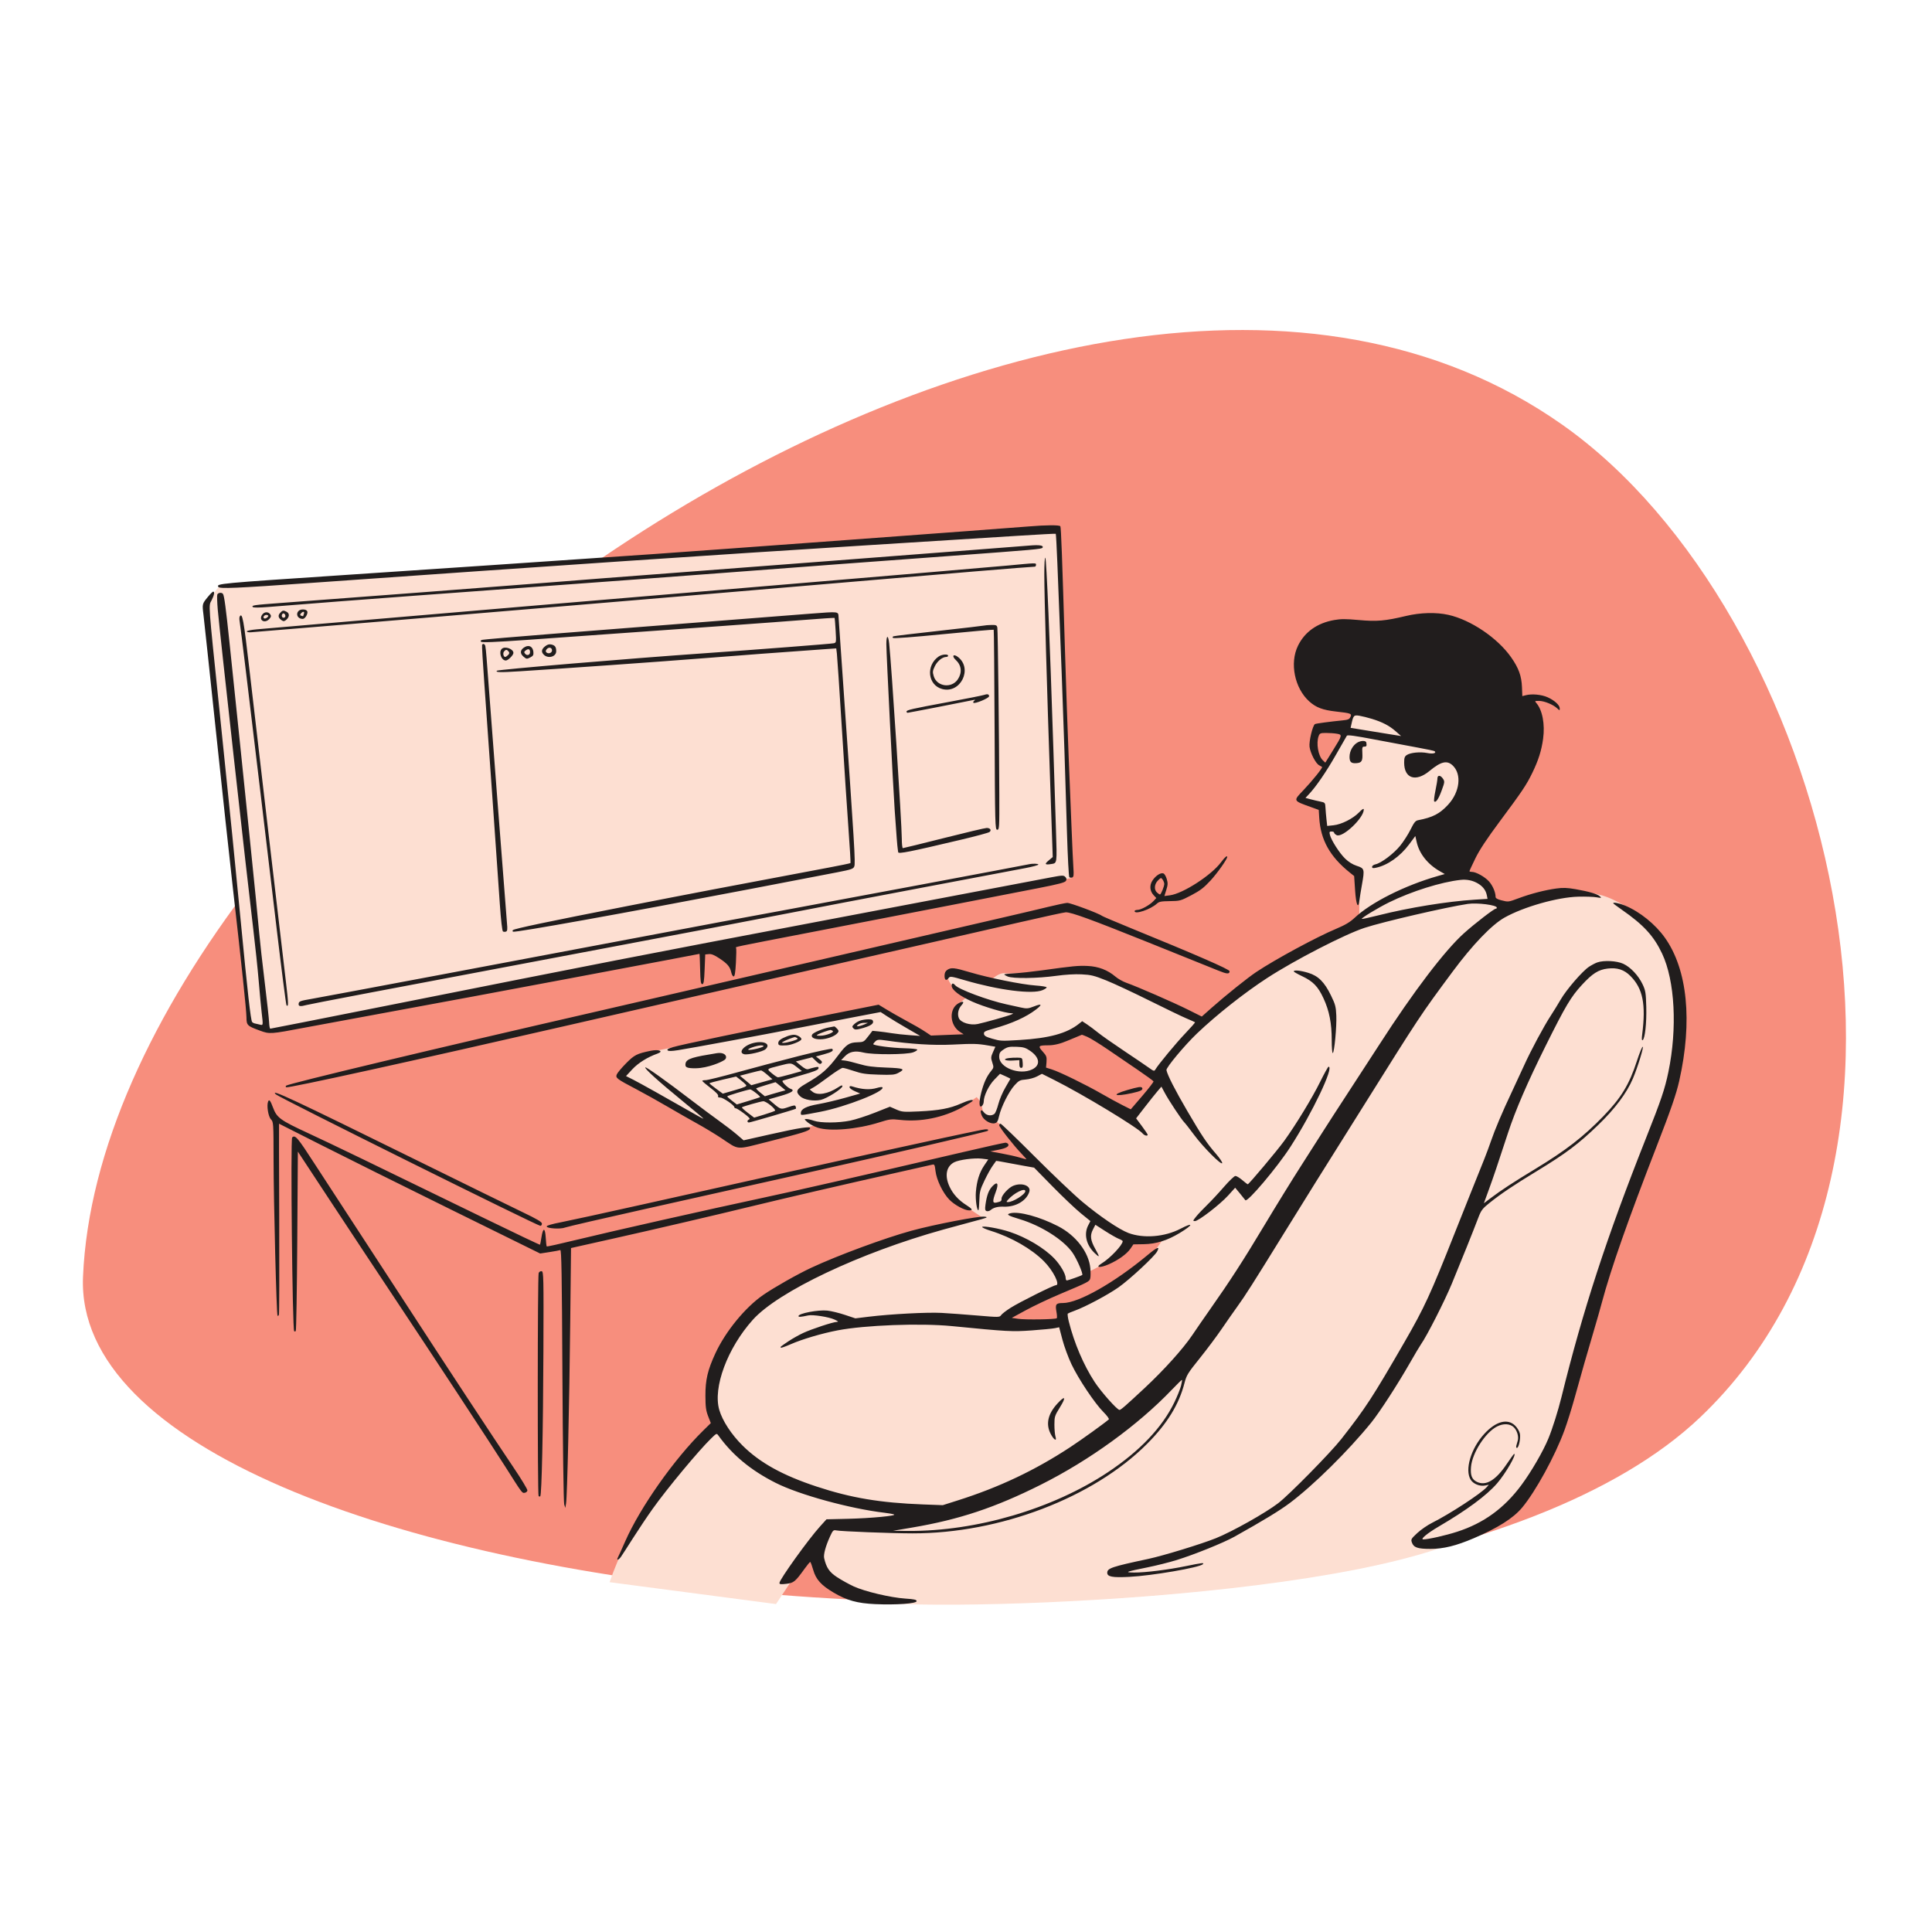 <svg xmlns="http://www.w3.org/2000/svg" height="4000" width="4000" xml:space="preserve"><path style="fill:none;fill-opacity:1;fill-rule:nonzero;stroke:none" d="M16300 0H0v16300h16300V0" transform="matrix(.245 0 0 -.245 0 4000)"/><path style="fill:#f78e7d;fill-opacity:1;fill-rule:nonzero;stroke:none" d="M13203.4 12736.7C8996.68 15700.7 880.576 9795.27 701.471 5536.46 580.182 2652.28 11560.7 1684.01 14365.8 4347.92c2307.7 2191.42 1065.3 6819.18-1162.4 8388.78" transform="matrix(.245 0 0 -.245 0 4000)"/><path style="fill:#fddfd2;fill-opacity:1;fill-rule:nonzero;stroke:none" d="m12306.7 16300 158.4-4040.1-181.5-34.9-9139.39-1754-260.91 99.7-508.61 4853.9 163.32 214.1 9768.69 661.3" transform="matrix(.178 0 0 -.178 0 4000)"/><path style="fill:#fddfd2;fill-opacity:1;fill-rule:nonzero;stroke:none" d="m10306.6 6023.99-24.3-120.72c-280.3-54.5-532.57 42.86-532.57 42.86 152.55 105.08 750.57 381.52 750.57 381.52l35.1 62.29s289 121.71 412.7 315.31c105-42.79 303.6 0 303.6 0-245.3-416.53-945.1-681.26-945.1-681.26zM10002 8609.01s288.1 27.23 494.5 132.06l258.2-166.81 468.4-318.24-268.6-371.12s-105.1 46.71-256.9 162.2c-151.9 115.48-577.5 299.8-577.5 299.8 13 120.65-118.1 262.11-118.1 262.11zm6175.8 833.13c-122.2 273.27-442.6 516.82-679.6 587.26-236.9 70.5-649.2 0-649.2 0l-254.4-120.09-145.4 80.48s-36.3 145.31-90.8 184.21c-54.5 39-179.1 67.5-179.1 67.5s241.4 451.6 363.4 804.6c121.9 353 116.8 783.8-534.7 949.9-651.4 166.2-874.6-147.9-874.6-147.9l-32.5-65-54.5-136.1s-53.2-83.1-92.1-150.6c-38.9-67.5-113.1-221.9-193.4-317.9-80.4-96.1-166.1-194.7-166.1-194.7l201.1-81.8s-4.1-108.2 54.6-291.9 303.6-341.3 303.6-341.3l-3.8-457.03-550.3-311.26-480.1-301.05-478.9-376.36-837 377.67s-120.7 114.17-245.3 111.62c-124.5-2.62-762.88-48.03-831.09-37-68.2 11.02-138.28-66.84-138.28-66.84s-363.96 110.94-395.1 93.44c-31.15-17.51-46.72-83.72 31.14-159.65 77.87-75.87 140.15-89.51 140.15-89.51s-111-74-132.36-149.87c-21.43-75.93 155.72-195.78 155.72-195.78v-65.09l-404.88 4.05-473.03 313.25-2246.36-449.67s-122.61-56.43-177.11-110.93c-54.51-54.51-79.81-125.64-79.81-125.64l1174.58-647.13 721.37 182.94s276.38 3.93 473.03 42.86c196.59 38.93 245.24 63.16 245.24 63.16s194.65 1.37 402.95-.75c208.3-2.11 424.32 163.39 424.32 163.39l48.71-58.43s-3.92-128.44 83.65-153.79c87.65-25.29 151.99-107.02 151.99-107.02l291.87-317.3s-488.08 97.3-604.13 97.3c-116.11 0-262.11-13.58-295.19-110.94-33.07-97.3 39.31-277.25 149.87-357.79 110.63-80.54 223.87-154.17 223.87-154.17s-994.7-210.23-1335.37-393.17c-340.6-183.01-809.77-319.24-1084.21-751.41-274.45-432.1-179.09-829.2-144.02-881.77 35.01-52.57-657.34-422.39-1038.84-1504.67l1610.35-211.6 403.26 606.08s-49.95-410.31 345.09-558.12c395.04-147.81 5201.72-23.23 6219.12 755.39 0 0 462 321.85 654.1 975.89 192 654.05 477.5 1660.9 576.1 1933.48 98.6 272.58 503.5 1155.04 519.1 1450.92 15.6 295.87 75.5 832.37-46.7 1105.64" transform="matrix(.214 0 0 -.214 0 4000)"/><path style="fill:#211d1d;fill-opacity:1;fill-rule:nonzero;stroke:none" d="M9799.1 8419.65c-25.15.62-62.18-.99-82.31-3.6-67.32-8.66-42.36-28.3 30.84-24.21l68.62 3.78v-37.16c0-26.32 5.21-37.16 17.72-37.16 13.81 0 16.97 10.84 14.3 48.62-3.34 48.06-3.96 48.61-49.17 49.73zm1054.5-312.38c-156.6-45.77-124.7-66.27 45.8-29.42 85.7 18.58 111.2 31.77 98.9 51.34-8.8 13.93-36.1 9.79-144.7-21.92zM10183 5089.25c-91.6-99.53-113.9-197.13-66.2-290.52 30.9-60.63 63.3-79.46 47.1-27.44-5.6 18.21-10.2 69.74-10.2 114.33 0 76.98 2.8 85.77 53.8 168.14 61.7 99.52 50 116.37-24.5 35.49zM5215.74 6363.29c-11.12 1.92-23.74-5.7-28.4-17.15-11.18-27.44-11.93-2136.69-.76-2147.84 5.49-5.51 11.89-6.44 16.01-2.29 14.05 14 27.42 629.04 30.28 1391.84 2.72 727.38 1.73 772.22-17.13 775.44zm4490.71 665.63c49.17 0 167.03 74.26 167.03 105.22 0 36.17-108.44-17.15-165.17-81.19-19.26-21.73-19.45-24.03-1.86-24.03zm-117.17 98.35c-33.88-90.36-32.33-111.91 7.37-102.68 43.47 10.16 48.06 13.81 48.06 38.64 0 30.35 66.32 103.31 110.91 122.01 83.55 34.99 174.77 1.86 156.63-56.79-26.94-86.77-131.42-147.95-245.81-143.81-58.34 2.11-98.96-8.3-126.96-32.63-10.28-8.92-28.3-13.63-38.33-10.04-15.3 5.64-17.4 17.22-11.21 61.81 12.57 90.36 31.21 140.27 66.14 177.25 48.8 51.65 63.73 27.43 33.2-53.76zM3922.22 6028.18c-138.7 213.91-365.16 561.28-503.23 772.03-137.88 210.45-312.59 478.48-387.58 594.73-166.05 257.32-189.41 284.76-218.01 256.15-16.8-16.79 2.29-1848.21 19.45-1865.37 4.11-4.09 10.29-3.41 15.44 1.73 4.71 4.71 11.15 395.74 14.29 868.09l5.72 859.48 331.1-503.25c182.11-276.77 452.82-685.95 601.58-909.21 333.71-500.96 936.14-1418.16 1062.92-1618.38 167.33-264.2 163.15-258.56 188.87-254.85 12.58 1.8 24.42 11.77 26.3 22.11 1.89 10.41-60.04 112.65-138.21 228.22-173.92 256.95-678.2 1023.59-1018.64 1548.52zm1476.51 805.72c-83.49-15.97-134.38-30.9-134.38-39.45 0-19.94 134.96-28.05 177.28-10.65 18.85 7.74 371.69 89.37 783.43 181.21 1535.95 342.67 2000.5 447.27 2630.52 592.25 355.67 81.87 650.28 152.6 655.29 157.3 16.91 15.86-7.99 19.57-60.57 8.98-331.76-66.45-1370.16-294.85-3253.85-715.67-364.83-81.5-723.81-159.78-797.72-173.97zm3853.71 1143.19c-104.48-46.39-210.45-66.08-402.62-75-149.81-6.94-163.93-5.7-220.16 18.95l-60.01 26.26-145.85-57.72c-80.02-31.71-186.54-66.08-236.15-76.18-114.38-23.28-285.81-23.9-349.97-1.23-27.43 9.66-59.82 17.09-73.2 16.78-21.86-.5-20.62-3.47 13.68-32.58 20.75-17.58 64.11-40.56 96.12-50.97 117.86-38.33 381.99-15.6 592.43 50.91 100.64 31.83 115.38 33.63 200.16 24.22 200.11-22.17 413.46 20.87 598.14 120.7 51.46 27.81 96.61 55.3 100.14 61 12.08 19.64-36.11 8.92-112.71-25.14zm-603.9-661.86c166.97 37.47 315.05 70.85 328.24 73.95 21.98 5.26 24.71 0 31.83-60.63 10.04-85.78 70.6-211.56 132.66-275.6 49.85-51.46 146.53-104.1 191.24-104.1 39.14 0 32.02 13.75-26.32 50.72-75.49 47.75-129.62 107.14-162.45 178.05-48.74 105.22-31.64 194.96 44.66 234.66 47 24.4 194.4 43.72 266.49 34.87l61.74-7.62-38.58-57.23c-46.82-69.54-71.78-148.63-80.64-256.14-6.07-73.21 10.97-188.83 25.58-173.84 3.04 3.09 6.57 46.32 7.87 95.49 1.98 79.46 7.74 101.2 49.73 189.26 26.2 54.94 61.81 118.97 79.52 143 17.65 23.97 32.26 44.47 32.57 45.71.31 1.24 39.45-5.2 86.33-14.31 46.7-8.98 129.81-24.4 182.45-33.69l96.62-17.15 177.82-181.28c97.6-99.52 219.9-215.64 271.1-257.38l93.2-76.05-21.7-42.3c-42.8-83.48-17.9-188.95 62.8-265.93 49.7-47.32 51.1-40.57 7.5 37.22-48.1 85.77-54.1 131.48-24.7 188.7l24.1 46.88 94.4-60.63c51.5-33.07 111.2-67.13 131.5-74.93 20.6-7.87 37.2-17.84 37.2-22.3 0-36.78-122.4-165.85-204.7-215.83-64.3-39.08-14.9-44.22 69.8-7.24 92.5 40.44 174.6 99.52 209.8 151.04l28 41.19 100.7 1.67c118.5 1.98 225.3 35.36 345.4 107.89 131.5 79.45 137.1 108.25 7.9 40.99-152.1-79.2-356-95.8-502-40.87-88.9 33.51-273.4 158.42-443.8 300.55-78.6 65.59-285.1 261.66-458.63 435.5-173.47 173.84-321.54 316.22-328.79 316.22-7.06 0-13.13-6.81-13.13-14.87 0-17.77 140.46-196.69 214.53-273.29 28.74-29.73 50.48-54.94 47.38-54.94-3.16 0-33.75 8.24-68.06 18.33-34.13 9.97-111.54 27.38-170.99 38.28l-108.63 20.06 77.72 15.24c76.67 15.05 107.82 33.44 94.51 55.67-4.03 6.63-16.72 12.58-27 12.58-10.72 0-196.7-41.38-414.01-92.04-1005.33-234.34-1600.73-370.28-1927.11-439.95-503.25-107.45-1471.57-325.88-1795.64-405.09-150.96-36.91-276.8-64.78-279.63-61.93-2.86 2.84-7.2 40.56-9.78 85.15-5.69 98.41-26.22 100.08-41.05 3.47-5.62-36.6-11.93-69.61-13.79-72.09-1.88-2.47-239.03 110.24-527.24 250.7-1099.1 535.52-1469.28 714.25-1707.54 824.55-267.63 123.86-300.16 147.7-337.01 246.86-25.06 67.5-36.94 81.68-46.93 56.04-15.16-38.83 1.54-143.43 27.22-170.37 24.56-25.82 25.05-33.2 25.49-385.46.52-412.83 28.16-1495.94 38.44-1506.22 3.79-3.78 9.68.55 13.15 9.72 3.46 9.1 4.75 427.14 2.86 928.1-1.88 500.96-2.66 911.5-1.71 911.5.94 0 178.41-89.74 394.57-199.54 215.95-109.68 781.72-391.16 1256.36-625.01l863.48-425.47 89.79 13.69c49.18 7.56 96.24 16.35 104.07 19.45 11.52 4.64 15.53-229.89 20.59-1204.32 3.46-666.74 11.17-1225.42 17.15-1244.31l10.86-34.31 7.21 44.59c11.16 69.11 31.33 949.28 39.96 1744.16l7.74 713.63 91.49 20.63c50.33 11.27 194.44 43.53 320.24 71.65 372.86 83.24 996.26 228.71 1326.66 309.47 317.89 77.72 878.37 207.66 1411.34 327.18zM4038.3 7419.34c-1230.61 606.3-1447.16 707.62-1381.58 646.5 33.16-30.97 2517.95-1265.63 2547.02-1265.63 8.03 0 14.86 9.73 14.86 21.12 0 16.04-45.17 42.86-185.85 110.36-102.26 49.11-549.55 268.41-994.45 487.65zm3841.68 552.92c-116.68-20.5-168.14-47.01-168.14-86.71 0-23.96-9.11-24.58 185.3 12.45 247.04 47.01 635.84 200.78 599.3 236.95-3.71 3.66-27.43.56-51.46-6.69-67.45-20.31-144.12-15.73-237.88 14.25-19.45 6.19-26.32 4.21-26.32-7.62 0-8.92 22.85-25.95 51.46-38.34l51.47-22.29-145.85-41.19c-80.01-22.6-196.32-50.04-257.88-60.81zm4135.62-771.79c-3.2 0-26.3 17.59-52.6 40.01-26.3 22.48-55.5 40.07-66.4 40.07-10.7 0-60.5-47.5-110.9-105.78-50.4-58.34-123.3-136.62-162.4-174.46-38.9-37.59-86.4-87.94-105.2-111.47-32.1-40.07-32.8-42.92-11.4-42.92 34.1 0 241.9 160.15 320.5 247.04l67.1 74.38 44.7-53.76c24.6-29.72 48.4-59.39 53.2-66.32 17.8-26.08 306.7 315.6 434.2 513.47 211.6 328.23 424.5 776.05 366.9 771.6-5-.38-41.3-65.9-80.8-145.98-75.5-153.03-233-411.71-345.3-567.29-67.8-93.76-340.6-418.59-351.6-418.59zM6899.86 8462.38c-216.82-35.36-291.14-51.03-298.38-99.52-4.77-31.59.99-47.5 103.92-45.15 109.8 2.48 242.09 57.72 273.48 81.69 30.41 23.22 9.66 77.41-79.02 62.98zm-569.58-4.03c65.77 23.29 15.98 44.22-65.21 27.38-132.65-27.5-156.5-39.7-236.66-120.95-44.01-44.59-83.63-92.22-89.47-107.52-12.62-33.07.19-42.67 188.9-141.76 75.48-39.69 209.32-114.32 297.38-165.91 88.07-51.59 216.95-125.16 286.49-163.56 69.74-38.46 175.02-102.06 235.03-141.88 176.44-117.11 130.37-113.77 451.73-32.89 327.12 82.31 395.98 103.8 402.67 125.6 7.68 24.83-89.3 10.77-385.52-55.86l-255.03-57.35-64.59 55.49c-35.37 30.34-113.83 90.67-173.29 133.21-59.82 42.86-179.54 132.1-266.49 198.68-239.05 183.13-434.75 322.47-442.06 314.85-10.03-10.4 128.69-135.87 351.7-318.2 114.39-93.51 208.16-172.23 208.16-174.7 0-2.54-21.74 7.8-48 22.78-311.14 177.5-567.6 321.18-625.63 350.35l-72.05 36.29 60.6 65.15c56.82 61.13 146.4 117.11 241.34 150.8zm794.88-212.54 54.88-45.71 54.93-45.76 101.75 28.61 101.82 28.55-49.18 42.92c-27.5 23.9-54.25 42.6-60.63 42.3-6.25-.32-54.93-11.96-107.51-25.71zm306.5 24.21c25.15-21.49 52.21-39.32 60.01-39.63 7.93-.31 62.92 13.06 122.38 29.72l108.13 30.29-48.06 37.9c-54.87 43.35-54.87 43.35-168.14 14.18-128.07-32.94-124.61-29.54-74.32-72.46zm85.22-125.41c-26.32 21.86-48.24 39.2-49.17 38.9-1-.31-41.75-12.64-90.92-27.44-49.23-14.86-91.53-29.23-94.38-32.02-2.79-2.85 14.86-21.3 38.89-40.63l44.03-35.48 56.05 17.15c30.84 9.48 75.56 22.3 99.46 28.62l43.48 11.45zm-166.41-144.67c-25.21-1.3-197.75-50.22-205.86-58.34-3.22-3.16 21.74-26.57 56.05-52.64l61.74-46.88 96.06 29.17c52.64 15.98 100.2 33.07 105.22 37.78 5.02 4.64-13.75 27.55-41.18 50.28-27.44 22.79-60.2 41.25-72.03 40.63zm-255.09-30.9 109.8 33.19c60.63 18.27 111.85 35.18 114.39 37.72 2.54 2.54-15.42 20.31-40.57 40.01-25.2 19.75-49.79 34.8-55.49 33.87-40.01-6.13-220.72-61-220.72-67.01 0-3.71 21.12-23.04 46.32-42.3zm-134.95 104.1 118.41 34.31c97.17 28.18 116 37.16 105.22 50.29-7.31 8.92-31.46 30.28-54.31 48.06l-41.19 32.02-128.69-29.73c-70.91-16.41-128.38-32.33-128.07-35.49.31-3.15 29.17-26.63 64.59-52.57zm139.53 205.3c150.74 41.75 416.3 112.16 589.03 156.07 176.13 44.84 319.06 75.56 324.82 69.8 17.65-17.71-3.46-31.53-80.07-52.33l-76.61-20.88 33.13-25.76c26.32-20.37 30.22-28.67 18.89-40.01-11.46-11.45-21.74-7.06-51.46 21.74l-37.16 36.05-78.35-20.07-78.34-20 49.73-40.57c36.6-29.91 55.8-38.52 72.65-32.64 12.26 4.34 40.56 12.02 61.18 16.6 32.02 7.19 37.66 5.39 34.32-10.84-3.04-14.61-44.04-30.78-164.12-64.65-88.07-24.84-167.34-47.75-176.14-50.85-11.95-4.27-7.74-14.3 16.6-39.51 17.65-18.27 41.99-36.72 53.14-40.26 47.31-14.92 17.15-37.16-93.76-68.99l-115.51-33.13 37.72-32.2c78.9-67.26 78.9-67.26 150.99-42.67 57.16 19.57 65.96 20.18 71.47 5.13 3.34-9.16 4.15-18.82 1.73-20.74-8.61-6.69-438.04-132.53-451.79-132.35-19.94.25-18.27 22.17 2.3 29.92 12.26 4.64-1.74 20.8-48.62 56.23-36.6 27.74-72.09 50.04-80.01 50.35-8.06.31-14.31 5.08-14.31 10.84 0 18.89-107.51 92.64-134.95 92.64-19.44 0-25.64 4.71-21.18 16.05 4.09 10.34-21.74 37.34-73.2 76.6-43.48 33.14-79.46 63.98-79.46 68.07 0 4.02 14.25 7.18 31.4 6.87 17.34-.31 155.01 33.63 305.94 75.49zm107.51 216.89c19.45-6.51 137.3 21.18 145.35 34.12 3.04 4.89-9.22 8.79-26.38 8.3-42.3-1.11-139.16-35.67-118.97-42.42zm-41.12-42.61c-62.18 15.48-2.29 86.7 91.47 108.87 101.75 24.09 168.14-11.76 113.21-61.25-25.58-23.03-169.26-56.48-204.68-47.62zm380.26 109.31c12.69-.31 51.46 7.86 84.59 17.77 44.66 13.32 56.86 21.06 45.21 28.55-9.16 5.88-18.45 10.16-21.73 9.91-12.7-.99-86.96-29.97-108.63-42.48-22.36-12.82-22.3-13.2.56-13.75zm-52.03-1.67c0 23.03 23.97 41.36 85.78 65.52 19.45 7.55 46.7 13.81 62.86 14.37 34.31 1.17 83.17-30.17 72.89-46.76-12.01-19.26-98.04-52.83-141.51-55.12-69.74-3.78-80.02-.93-80.02 21.99zm402.56 70.47c54.93-.49 142.5 33.44 121.26 47.01-8.05 5.08-17.53 9.16-20.63 8.86-17.65-1.99-100.63-31.22-120.08-42.37-19.76-11.33-17.15-13.13 19.45-13.5zm2.29-34.49c-60.63-.31-94.76 19.88-78.28 46.32 11.39 18.27 98.84 55.68 157.18 67.2 26.32 5.14 51.15 9.97 54.93 10.59 3.78.61 16.1-9.17 27.44-21.74 17.46-19.45 18.14-25.77 4.21-42.3-26.7-31.77-103.74-59.76-165.48-60.07zm363.1 125.84c10.16-.31 36.6 7.12 57.22 15.98l38.28 16.6-34.87.55c-19.45.38-44.78-6.75-57.16-15.97-18.34-13.63-18.95-16.73-3.47-17.16zm-44.59-20c-14.43 14.92-13.13 20.31 9.72 41.74 14.93 13.93 41.18 28.8 60.63 34.31 46.88 13.38 106.77 14.24 114.45 1.67 19.2-31.21-16.1-55.74-117.92-81.93-41.12-10.59-53.32-9.85-66.88 4.21zm4526.86 289.34c56-120.83 79.4-240.17 79.4-403.73 0-72.02 4.6-127.52 10.3-123.92 15.4 9.66 38.4 255.46 33.8 361.8-3.6 84.78-9.6 107.51-51.5 193.29-63 129.24-122.1 188.14-217.9 217.43-75.5 23.1-141 29.42-140 13.57.3-4.46 35.9-24.78 80.5-45.89 105.4-49.92 153.1-99.34 205.4-212.55zm-3649.05 216.14c0-42.3 17.4-51.34 39.7-20.56 12.94 17.83 25.45 16.1 155.88-22.05 328.23-95.93 648.6-136.74 747.97-95.31 21.7 9.04 40 21.43 40 27 0 5.64-48 13.69-106.36 17.71-133.09 9.35-451.72 73.57-631.32 127.21-152.11 45.39-183.45 48.61-220.73 22.48-17.77-12.39-25.14-29.05-25.14-56.48zM13981.7 6245.5c88.6 213.85 204.7 503 253.4 631.32 27.8 73.2 39.8 89.18 107.9 143.62 111.2 89 233.3 171.11 454.1 305.32 282.5 171.73 402.9 262.15 592.4 444.98 162.4 156.62 275.1 307.23 334.9 447.63 46.2 108.63 108.3 310.89 94 306.13-6.9-2.29-31.8-63.67-55.2-135.69-73.6-227.6-151.6-356.05-324.4-534.16-191.9-197.68-360.4-328.17-653.1-505.66-213.9-129.69-331.4-206.54-431.3-282.16l-65.1-49.36 46.6 128.13c45.7 125.1 80.7 228.71 184.8 546.67 72.4 221.28 187.4 487.21 363.2 840.65 192.4 386.51 243.6 472.66 349.8 587.85 101.2 109.8 158.6 146.16 247.3 156.81 92.6 11.08 158.8-10.34 219.2-71.04 120.3-120.83 150.5-271.07 113.5-563.88-5.4-42.3-3.9-59.33 4.7-54.13 22.3 13.5 38.7 163.94 34.8 318.33-3.5 136.12-7.2 158.98-34.6 217.32-40.2 85.77-115.8 166.47-186.6 199.41-62.9 29.23-187.6 35.61-251.6 12.89-18.5-6.51-54.9-25.77-79-41.68-63.8-42.36-216.2-218.68-271.9-314.74-25.9-44.59-69.1-114.69-95.8-155.51-67.3-102.93-192.3-336.28-257.4-480.4-29.8-66.01-83.4-181.83-119.2-257.32-90.4-191-160.7-357.16-202.2-478.04-32-93.15-64.6-176.14-202.4-516.94-25.4-62.8-90.1-225.31-143.5-360.26-233.9-591.31-293.1-719.95-485.1-1052.21-307-531.86-372.4-632-607.4-932.12-102.2-130.36-502-537.06-607-617.39-124.8-95.44-439.2-272.12-600.4-337.46-136.2-55.12-507.8-168.95-651.9-199.67-351.1-74.87-394.6-89.55-394.6-133.27 0-38.65 49.2-47.81 211.6-39.58 220.7 11.28 676.9 89.68 709.1 121.88 16.4 16.48-8 13.82-160.1-17.58-172.7-35.68-398.1-63.79-502.1-62.62-97.8 1.12-81.2 7.56 130.4 50.23 84.6 17.09 211.2 48.86 280.1 70.35 173.9 54.13 451.8 166.47 555.9 224.69 279 155.94 433.7 250.01 531.8 323.46 228.1 170.69 563.2 501.46 785 774.76 79.5 98.04 253.3 366.02 371.5 572.99 47 82.37 95.1 163.25 106.7 179.6 57.5 80.88 227.6 415.12 299.2 587.85zm2050.8 3329.29c-92.4 129.93-241.6 250.32-383.4 309.28-56 23.29-114.3 34.74-114.3 22.42 0-2.54 36.6-30.04 82.3-61.81 210.4-146.28 308.4-252.93 388.7-423.11 123.1-261.17 147.4-719.39 60.4-1139.16-34.5-166.41-68-265.31-217.6-642.72-378.8-956.16-604-1646.01-811.5-2486.41-33.3-134.95-87.4-306.43-126.6-401.44-51-123.61-164.3-319.13-259.3-447.2-166.2-224.25-364.2-368.06-620.4-450.55-110.9-35.73-277.4-73.26-324.8-73.26-32.5 0 38.8 59.51 147.5 123.06 269.9 157.86 461.6 299.49 562.4 415.61 81.5 93.77 192.1 284.76 165 284.76-3.1 0-35.7-44.59-71.8-98.34-104.6-155.51-200-212.74-286.1-171.68-49.2 23.41-64.8 63.05-57.5 145.42 12 134.95 138.9 331.64 250.7 388.49 61.8 31.46 125.6 27.93 162.4-8.79 31.4-31.4 48-89.25 36.7-128.14-4-13.68-9.6-33.81-13.2-46.88-3.5-12.57-1.2-22.85 5.1-22.85 18 0 37.7 91.47 29.3 136.06-4.3 22.91-23.8 56.23-45.3 77.78-73.3 73.27-186 43.48-298.3-78.9-128.1-139.53-189.3-345.26-131.1-440.32 25.4-41.44 88.6-66.89 140.1-56.42l35.4 7.24-21.6-24.03c-55.8-62.05-355.8-257.88-524-341.98-44.6-22.29-108.1-66.08-143.5-98.9-59.4-55.18-62.8-60.94-52.1-90.92 17.1-48.61 55-61.75 177.4-61.75 127.7 0 247 29.3 419.7 103.06 231 98.72 379.4 192.67 463.9 293.8 130.5 156.25 318.6 499.78 408.7 746.82 26.4 72.16 70.1 211.56 96.9 308.79 59.5 216.14 128.8 458.11 188.2 657.65 24.5 82.31 58 199.67 74.9 263.02 87.1 325.39 251.1 792.6 529.7 1509.69 133.4 343.1 186.8 497.74 215 623.34 129.5 575.28 79.7 1073.01-138 1379.27zM10090.7 9871c-84.9-20.75-267.57-63.79-405.99-95.62-568.4-130.86-2469.25-570.82-2922.09-676.35-267.6-62.3-735.42-170.37-1040.79-240.35-1493.67-342.3-2947.51-689.67-2966.75-708.93-5.49-5.51-5.04-11.58 1.14-15.3 17.83-10.58 1227.19 255.28 2727.72 599.68 639.58 146.84 1568.02 358.46 3280.11 747.82 348.85 79.27 823.87 187.84 1054.5 240.97 231.05 53.2 431.05 96.62 444.95 96.62 55.3 0 240.1-67.45 797.1-291.08 319.1-128.07 619.5-249.02 668-268.97 86.9-35.73 112-37.34 112-7.24 0 17.71-315.7 155.26-960.7 418.71-141.8 57.97-262.4 109.31-268.8 114.52-27.3 22.47-304.2 125.65-333.9 124.54-17.6-.68-101.8-18.33-186.5-39.02zm-7136.62-943.83c39.02 10.53 768.56 149.5 2401.77 457.49 1152.85 217.44 1955.48 370.28 2281.67 434.57 157.24 31.02 697.65 134.32 1200.91 229.67 503.19 95.3 970.27 183.8 1037.9 196.7 67.44 12.8 122.93 28.1 122.93 33.7 0 9.3-56.05 10.9-91.47 2.6-37.78-8.8-1987.8-374.73-2373.2-445.27-226.48-41.5-491.48-90.48-589.03-108.87-2016.31-380.94-3847.25-725.28-3943.45-741.69-108.64-18.52-122.78-23.53-126-44.9-4.23-28.06 13.92-31.34 77.97-14zm8187.72 1082.73c11.4-10.45 24.2-18.81 28.6-18.81 9.7 0 41.2 77.81 41.2 101.81 0 10.2-7.3 29.7-15.5 41.2-14.8 20.9-16.6 20.5-45.2-8.1-35.4-35.4-39.5-88.4-9.1-116.1zm-216.1-178.91c0 6.2 12.6 11.46 27.4 11.46 34.2 0 119.1 46.88 155.3 85.78l26.6 28.54-24.8 26.33c-39.1 41.7-43.1 97.2-10.4 145.2 31.2 45.8 78.1 75.3 103.8 65.4 10.3-3.9 24.3-27.6 32-53.9 11.6-39.5 10.8-56.1-4.6-105.2l-18.3-58.38 53.8 7c124.7 16.16 397.9 192.58 490.6 316.68 36.7 49.2 60.6 70 60.6 52.6 0-21.5-94.8-155.6-160-226.5-65-70.4-100.1-97.3-185.9-142.35-101.8-53.32-109.6-55.49-205.9-56.6-84.6-.93-103.9-4.71-125.3-24.16-61.7-56.48-214.9-107.69-214.9-71.9zm2956.9 1160.81c29.8 81.2 30.5 87.4 12.6 114.4-23.5 35.4-53.1 36.7-53.1 2.3 0-13.8-8.8-67.5-19.5-119-10.6-51.4-15.9-97.3-11.7-101.7 15.5-16.1 41.5 21.7 71.7 104zm-743.9 423.2c20.7 0 24 6.9 18.6 38.9-3.3 19.9-47.2 21-82.6 2-45.5-24.2-79-83.2-79-139.2 0-50.6 16.1-65.1 67.5-61 50 4 59.8 20.9 55.9 96.4-2.9 56-.7 62.9 19.6 62.9zm-4408.97 337.4c0-6.9 4.59-11.5 11.46-11.5 8.67 0 512.36 97.8 629.04 122.2 21.73 4.6 24.58 3.1 12.01-6-9.17-6.7-13-15.6-8.61-20 12.95-13 150.99 44.6 150.99 62.8 0 20.5-15.98 24.3-51.46 12.1-15.74-5.3-170.44-36.1-343.1-68.1-352.27-65.4-400.33-76.4-400.33-91.5zm382 526.1c10.34 0 18.33 5 18.33 11.5 0 18.9-60.63 13.8-91.54-7.7-124.72-86.8-104.04-275.5 34.38-312.7 176.07-47.4 296.77 194.7 153.21 307.5-44.59 35.1-64.53 11.6-22.85-27 55.86-51.7 63.6-121.4 20.75-186.6-59.39-90.3-201.83-72-232.37 29.7-12.14 40.6-10.96 51.5 10.65 96.1 23.78 49.2 72.9 89.2 109.44 89.2zm-4246.53 0c5.14 0 17.16 8 27.45 18.3 13.72 13.7 14.94 22.3 4.88 34.3-17.25 20.6-26.77 20.6-43.77 0-13.58-16.4-5.72-52.6 11.44-52.6zm5.71-34.3c-43.45 0-71.14 79.8-38.88 112.1 28.88 28.9 112.09 0 112.09-38.9 0-21.7-51.47-73.2-73.21-73.2zm185.81 65.2c18.56-22.3 47.51-12.6 47.51 16s-15.62 35.3-40.03 17.2c-18.29-13.5-19.48-18.8-7.48-33.2zm-16.54-27.1c-37.09 31.9-30.88 68 16.01 92.9 40.77 21.7 75.58.5 80.18-48.6 2.78-29.8-2.21-38.4-31-53.2-32.02-16.6-36.36-16-65.19 8.9zm275.64 59.1c0 28.6-31.18 35.6-51.17 11.4-10.43-12.5-11.6-21.8-3.73-29.7 18.87-18.9 54.9-6.9 54.9 18.3zm-76.63-43.6c-29.74 26.8-26.31 54.6 10.29 83.4 21.74 17.1 39.69 22.1 60.62 17 35.04-8.5 45.82-23.6 46.06-64.8.31-51.5-74.22-74.2-116.97-35.6zm-565.72 85.9c-5.61 20.6-21.96 26.6-31.06 11.5-2.65-4.5 7.27-175 22.07-379.8 14.8-204.7 50.25-705.6 78.92-1115 28.65-409.5 59.99-859.1 69.76-1000.79 10.64-154.39 22.76-260.29 30.31-264.75 6.94-4.09 20.01-4.65 29.16-1.18 13.32 5.08 15.16 21.18 9.34 81.81-6.56 68.25-179.71 2319.41-196.26 2551.61-3.84 53.7-9.3 105.9-12.24 116.6zm4010.56-1852.8c0 138-99.46 1674.4-121.45 1876.8-9.47 87.3-27.25 83.5-27.25-5.7s64.48-1372.4 80.33-1598.9c17.71-252.7 25.14-346.9 29.17-371.7 2.04-12.6 4.02-27.5 4.46-33.1 1.3-18.9 107.88 2.3 611.13 121.6 137.24 32.5 257.57 65 267.61 72.4 23.04 16.9 8.05 39.3-26.26 39.3-15.11 0-200.72-43.8-412.34-97.3-211.55-53.4-389.48-97.1-395.12-97.1-5.63 0-10.28 42.3-10.28 93.7zm885.18 2009.5c2.54-2.5 6.38-436.9 8.61-965.2 3.84-923.1 4.83-960.8 25.14-960.8 20.07 0 21.12 17.2 20.13 337.4-1.73 568.4-13.69 1582.1-19.01 1609.2-4.52 23.3-11.4 26.2-59.46 25.2-29.72-.7-59.51-3-65.77-5.2-6.25-2.2-201.27-25-434.57-50.9-233.35-25.8-430.35-49.4-439.21-52.6-10.28-3.7-12.33-9.4-5.7-16 6.38-6.4 191.55 7.5 487.77 36.6 263.08 25.8 479.6 44.8 482.07 42.3zm-7260.29 128.1c-4.3-6.9-5.03-26.9-1.6-44 3.46-17.3 32.28-247.6 64.04-511.8 31.83-264.7 90.37-752.6 130.39-1086.6 40-333.8 112.18-940.1 160.68-1349.5 48.51-409.43 91.92-747.51 96.63-752.59 20.27-21.61 19.27 18.33-5.69 226.49-33.64 280.79-272.8 2327.4-350.69 3001.1-56.86 491.7-68.67 556.9-93.76 516.9zm6289.34-8805.3 148.63-.99c655.36-4.34 1390.31 211.74 1921.41 564.87 308.8 205.3 523.6 431.35 641.1 674.74 27.6 57.16 55.8 127.33 63.4 157.8 7.5 29.73 11.7 55.98 9.2 57.22-2.5 1.24-46.1-41.18-96.4-93.82-327.1-342.42-794.5-681.31-1264.6-916.71-438.29-219.54-783.43-334.49-1234.04-411.1zm5726.44 6085.59-7 35.42c-9.8 49.59-41 88.79-93.6 117.39-47.4 25.9-101.8 36.1-159 29.9-185.8-20-470.1-109.2-687.4-215.72-106.3-52.21-271.9-152.6-264.2-160.28 2.6-2.48 76.7 13.62 163.6 35.55 290.5 73.26 661 133.4 924.1 149.93zm-3216.6-1757.3c-2.3 5.33-68.6 53.76-147.5 107.52-79.1 53.81-209.9 143.06-291.1 198.42-81.2 55.43-170.5 110.43-198.4 122.38-27.5 11.7-51.8 21.18-52.7 20.56-.9-.62-26.9-11.46-58.9-24.59-32-13.13-67.2-27.74-80.1-33.19-68.6-29.3-129.6-43.97-182.9-43.97-97.24 0-103.68-6.82-56.2-59.46 37-40.99 40.9-51.46 37.3-100.7l-4-54.87 57.2-17.96c74.1-23.22 327.1-147.02 476.9-233.29 65.2-37.53 154.3-86.21 199.6-109l81.8-41.19 111.5 129.81c60.9 70.91 109.6 134.21 107.5 139.53zm-1187.74 293.68c-43.72 30.16-65.21 36.73-126.96 38.89-80.07 2.85-92.83-.25-140.71-33.63-23.96-16.78-30.84-30.71-30.84-62.73 0-104.17 195.58-179.29 316.78-121.69 83.17 39.51 75.47 114.44-18.27 179.16zm3571.74 3031.63-50.3 44.4c-61.7 54.5-128.1 89.5-228.8 120.4-41.1 12.6-95.7 26.3-122.3 30.6-53.6 8.7-58.4 3.6-76.9-81.1l-7.8-35.4 117.9-19.4c64.5-10.7 174.4-28.5 243-39.5zm-618.7 22.3c-24 4.1-70.4 7.4-103.5 7.4-53.8 0-61.3-3.1-71.4-29.7-25.8-67.5-4.6-191.7 39.9-233.6l24-22.6 72.5 116.7c92.4 148.6 93.3 152.3 38.5 161.8zm-4046.43-8353c0-23.53-198.99-37.84-399.15-28.73-172.72 7.86-272.25 35.42-400.32 110.92-120.08 70.78-170.25 126.65-196.51 218.61-12.13 42.3-24.96 76.61-28.8 76.61-3.71 0-28.3-29.73-53.88-65.15-90.79-125.84-104.16-136.8-177.12-145.54-52.64-6.25-65.21-4.64-65.21 8.24 0 32.45 277.14 418.59 389.85 543.26l63.05 69.79 204.74 4.77c223.02 5.27 480.16 29.67 444.92 42.36-11.96 4.28-52.65 11.46-90.36 15.92-335.11 39.76-822.13 173.47-1048.8 287.98-238.99 120.77-415.19 266.43-551.93 456.43-16.1 22.36-17.59 21.74-69.05-28.42-121.95-118.79-424.35-482.82-563.64-678.4-51.28-72.02-136.4-198.98-190.09-283.64-53.68-84.6-105.6-165.05-115.95-179.54-22-30.9-44.93-35.43-28.94-5.76 6.05 11.27 38.31 82.37 71.09 156.75 144.72 328.23 471.05 791.29 752.03 1067.19l72.03 70.73-25.7 66.39c-21.31 54.75-25.83 89.18-26.2 197.81-.56 152.22 21.43 245.92 95.19 406.02 97.54 211.61 287.79 444.23 461.07 563.75 106.65 73.46 329.41 199.67 462.07 261.66 253.11 118.23 706.82 286 964.14 356.54 220.72 60.45 651.27 143.37 705.64 135.88 39.76-5.45 29.73-9.6-116.61-48-63.11-16.6-188.71-50.72-280.24-76.17-801.69-222.9-1590.02-596.15-1834.83-868.84-244.38-272.18-386.08-653-322.97-868.08 31.03-105.78 116.31-236.21 224.94-343.91 166.15-164.8 385.45-286.18 711.4-393.75 333.49-110.05 611.87-156.81 1027.06-172.48l188.7-7.06 142.94 45.33c400.32 126.9 743.73 289.53 1085.37 513.91 106.4 69.85 329 230.01 370.6 266.55 5.7 5.08-17.2 36.54-51.5 70.85-83.3 83.29-239.5 316.77-307.6 459.77-30.6 64.23-70.4 172.11-87.5 237.32l-31.5 119.53-40-8.61c-22-4.71-122.4-14.43-223.06-21.68-191.18-13.62-229.89-11.51-771.97 41.56-301.98 29.54-834.34 9.54-1099.09-41.31-150.99-28.98-340.25-84.9-449.5-132.78-49.17-21.61-92.71-37.03-95.56-33.94-7.55 8.24-9.66 6.51 71.53 61.25 38.03 25.64 101.82 61.56 143 80.58 84.6 39.08 285.44 105.22 323.65 106.58 19.2.74 13.75 6.13-22.85 22.91-54.93 25.09-208.21 48.99-252.8 39.39-72.03-15.54-93.76-17.03-93.76-6.5 0 26.14 189.88 62.24 277.94 52.95 37.35-3.96 112.65-22.23 168.7-40.94l101.2-33.69 129.25 15.79c209.26 25.52 563.01 44.16 699.94 36.79 69.86-3.78 224.13-15.11 343.1-25.14 211.56-17.9 216.45-17.84 231.56 3.96 8.55 12.33 49.79 44.03 92.09 70.79 85.78 54.19 411.73 216.88 434.63 216.88 45.2 0-24.8 140.65-114.9 231.01-119.44 119.77-312.85 230.75-508.43 291.75-52.64 16.41-90.85 33.75-85.78 38.77 12.27 12.26 166.97-15.48 263.02-47.13 162.45-53.51 334.19-155.88 431.19-257.07 58.3-60.64 109.8-149.32 109.8-188.71 0-12.57 5.2-22.85 11.4-22.85 10.3 0 140.2 46.14 147.6 52.39 11.7 9.97-52.1 156.87-94 216.33-87 123.43-301.7 259.43-507.58 321.42-115.56 34.81-133.46 46.14-90.36 57.04 82.13 20.81 281.34-33.13 458.64-124.11 172.7-88.69 297.6-251.56 311.7-406.45 3.4-37.72 3.1-80.95-.7-96.06-7.8-31.28-14.8-34.93-299.6-155.01-100.6-42.43-244.48-110.61-319.67-151.49l-136.68-74.38 61.81-9.04c69.73-10.28 360.14-5.88 371.64 5.64 3.8 3.84 2.4 32.02-3.4 64.03-12.8 70.92-4.1 82.37 62.9 82.37 149.6 0 494.1 195.02 813.2 460.52 96 79.96 122.4 90.05 93.6 35.86-25.7-48.12-261.8-267.73-370.4-344.52-102.4-72.4-321.4-189.14-424.3-226.17-32.1-11.59-60.7-23.66-65.2-27.5-4.4-3.78-.2-37.72 9.2-75.49 52.7-209.27 142.1-418.91 248.4-582.09 61.8-94.94 217.4-269.96 239.9-269.96 13.2 0 54.9 36.23 242.5 211.06 185.3 172.66 370.8 378.71 458.7 509.51 40.2 59.76 116.5 170.37 169.7 245.86 192.9 274.11 322.6 474.64 521.3 806.34 111 185.24 273.2 448.26 359.9 583.27 86.7 134.95 182.1 284.57 211.6 331.64 29.7 47.32 142.6 221.9 251.6 388.86 109 167.03 239.3 367.32 290 446.09 324.1 503.19 626.2 900.54 811.4 1067.14 102.9 92.58 289.5 236.64 306.5 236.64 6.2 0 10.4 4.14 10.4 10.28 0 25.45-188.8 49.6-280.3 35.92-205.8-30.78-812.8-171.37-991.6-229.71-191.5-62.48-675.9-311.88-941.2-484.67-218.5-142.25-484.5-352.51-672.5-531.49-119-113.27-300.9-331.27-295.9-354.62 10.8-50.41 83.1-192.11 200.2-392.27 141.9-242.46 188.2-311.51 280.1-417.47 33.7-38.84 59.2-77.6 56.5-85.78-7.5-22.48-182.4 153.28-269.8 271.07-42.4 57.17-85 111.6-95.8 122.38-27 27-147.8 209.33-186.4 281.35l-33.2 61.75-37.7-44.04c-20.7-24.09-75.8-93.2-121.8-152.66l-84.1-108.62 55.5-74.38c30.7-41.19 55.5-78.41 55.7-83.48.3-15.74-31.7-7.99-47.5 11.45-46.1 56.61-577.2 378.03-854 516.75l-116.6 58.53-47.47-25.21c-25.76-13.62-75.49-27.25-108.69-29.72-54.87-4.09-65.89-9.73-107.08-54.87-54.5-59.64-129.68-209.33-149.5-297.4-11.33-50.28-18.95-63.04-41.37-68.74-39.76-10.16-105.96 28.73-124.91 73.32-20.94 49.18-8.74 68.69 20 32.02 25.08-32.02 71.96-38.95 101.51-14.98 9.53 7.74 26.26 49.29 37.71 93.94 11.52 44.6 41.62 115.51 68.06 160.1 26.45 44.59 47.75 81.56 48.06 83.48.31 1.86-22.29 13.56-49.73 25.76l-50.35 22.3-54.43-56.05c-53.89-55.43-102.25-155.57-102.25-211.62 0-14.86-7.87-33.93-17.16-41.68-28.36-23.53-31.34 32.58-6.75 128.63 23.97 93.77 52.39 156.07 95.13 208.16 25.51 31.21 26.19 36.04 11.14 81.74-14.61 44.28-13.99 53.2 6.82 100.08l22.91 51.47-69.79 12.14c-101.32 17.65-140.65 18.58-345.4 8.42-178.97-8.92-401.43 4.95-639.31 39.95-68.62 10.03-81.69 9.04-100.08-7.87-11.46-10.53-21.18-23.16-21.18-27.44 0-13.56 179.6-37.15 303.09-39.82 62.92-1.42 116.99-7.18 120.09-12.82 3.15-5.63-14.87-17.65-40.01-26.69-62.86-22.54-386.58-24.03-475.76-2.17-83.54 20.44-136.37 9.85-181.52-36.35l-35.79-36.6 37.71-3.97c20.87-2.22 81.2-16.78 134.95-32.57 76.18-22.42 132.72-29.98 260.79-34.81 173.84-6.5 189.57-13.68 115.5-52.39-33.19-17.34-60.63-19.69-187.59-15.79-123.49 3.84-163.62 9.72-237.25 34.93-49.24 16.78-97.61 30.28-108.69 30.28-10.9 0-70.36-37.59-130.92-82.92-60.63-45.28-128.08-92.53-148.7-104.05l-37.78-21.18 27.5-22.23c47.13-38.21 149.81-20.44 244.75 42.3 30.84 20.43 42.3 23.66 42.3 11.95 0-24.03-149.81-119.16-208.15-132.16-68.62-15.3-162.38.87-197.87 34.12-47.56 44.59-37.72 68.31 49.17 118.73 158.98 92.09 215.65 141.81 319.2 280.11 75.43 100.64 103.17 119.34 180.59 121.63 60.63 1.8 64.47 3.84 104.66 56.24l41.74 54.31 58.34-5.7c32.08-3.16 89.18-10.9 126.96-17.16 38.09-6.37 114.39-14.74 171.55-18.88l102.93-7.44-125.79 72.59c-69.79 40.31-154.64 91.47-190.43 114.94l-64.66 42.36-272.74-52.08c-149.81-28.55-388.74-74.81-530.13-102.68-308.79-60.76-1022.73-192.86-1147.09-212.24-62.92-9.79-92.77-10.34-101.26-1.86-8.6 8.61 5.14 17.16 48.62 30.28 80.88 24.34 675.92 149.01 1399.89 293.25l583.26 116.24 74.38-45.21c41.44-25.14 109.81-64.41 154.4-88.56 123.49-67.01 178.3-98.72 228.71-132.35l46.94-31.27 157.25 6.32 157.24 6.25-34.31 21.8c-102.93 65.28-109.62 227.85-11.46 278.69 43.48 22.48 55.24 12.39 24.9-21.43-31.21-34.74-41.5-84.59-25.58-123.49 17.78-43.35 110.49-72.15 182.57-56.79 72.03 15.42 286.06 75.8 320.25 90.36 23.97 10.22 24.9 12.26 5.7 12.82-61.56 1.8-267.61 62.55-376.3 110.98-124.66 55.49-201.27 114.51-201.27 154.83 0 25.2 14.55 27.18 33.44 4.58 33.38-39.88 313.06-144.36 491.49-183.56 41.18-9.05 104.85-23.04 140.15-30.84 58.27-12.95 70.84-11.9 128.63 10.59 74.32 28.85 81.72 18.7 20.62-28.62-95.56-73.94-232.18-135.62-411.78-185.91-83.48-23.35-94.51-29.42-91.47-50.54 2.66-18.89 19.45-28.67 77.78-45.58 81.38-23.6 88.07-23.9 263.02-13.38 288.25 17.4 457.15 63.48 574.15 156.75l30.9 24.59 45.2-29.73c24.4-16.16 73.2-52.52 106.3-79.52 33.8-27.44 145.9-106.15 249.9-175.57 104.1-69.37 211.8-142.45 240.2-162.94 46.9-33.88 52.5-35.43 62.8-17.72 27.8 47.75 202.5 258.44 290.2 349.97 52.6 54.88 94.4 102.69 91.9 105.16-2.6 2.54-37.7 18.4-78.9 35.49-40.9 16.97-202.5 94.69-359.2 172.73-156.6 77.97-344.4 165.72-417.4 194.95-115.5 46.33-146.1 53.88-236.7 58.34-64.6 3.22-157.8-2.29-245.9-14.55-178.43-24.77-413.4-27.99-465.54-6.32-20.56 8.61-35.36 18.09-32.58 20.87 2.85 2.85 48.06 7.5 100.64 10.28 52.52 2.85 167.59 15.18 255.68 27.38 307.6 42.67 353.6 47.07 444.8 43.04 105.2-4.65 193.9-38.71 270-103.61 23.8-20.32 70.9-46.82 104-58.53 105.6-37.15 456.4-190.18 594.7-259.36l131.6-65.77 96 85.34c131.6 116.8 345.1 287.98 428.9 343.78 184.3 122.74 577.6 335.48 768.6 415.74 86.9 36.54 133.4 64.1 177.3 105.22 159.3 149.32 483.7 312.43 801.7 403.13l67.5 19.2-46.9 26.7c-117.8 67.1-198.5 168.7-223.9 282.1l-12.9 57.2-58.6-78.9c-87.6-117.8-208.3-203-321.1-226.7-28.6-6.1-36.6-4-36.6 9.4 0 9.2 14.9 20.1 32.1 23.6 54.2 10.8 175.8 102.2 238 178.8 32.5 40.2 77.9 110.9 100.5 156.7 33.3 67.5 47.1 84.6 72.1 89.4 141.8 27.2 208.3 61.5 289.6 149.7 112.8 122.3 132.8 292.5 44.3 377.2-54.9 52.5-113.2 38.9-223-52.1-132.8-110-244.8-73.6-244.8 79.7 0 46.9 4.8 60.2 26.4 74 36.1 23.1 129.2 31.8 196.6 18.5 53.8-10.6 90-1.8 71 17.3-3.8 3.8-75.5 19.3-159 34.3-84 15.2-269.9 50-415.1 77.8-193.3 37-265.4 46.8-271.7 37.2-4.7-7.2-52.1-89.8-104.6-182.5-92.2-162.4-191.2-307-260.6-380.8l-33.4-35.5 49.2-13.1c27.5-7.4 69.4-17.2 95-22.3 44.2-8.9 45.8-10.9 48.6-60.1 1.5-28.2 5.9-78.3 9.7-112.6l6.8-61.8 60.6 6.3c76.6 7.8 187.6 63.8 246.2 124.1 31 32 45.5 40.7 45.5 27.4 0-82.3-206.1-276.1-261.9-246.2-13.7 7.4-24 17.6-24 23.8 0 6.2-10.3 10.9-24 10.9-20.7 0-22.9-4.6-16.3-32.1 12.8-52.2 91.8-175.5 146.6-228.9 33-32.2 73.2-57.1 112.1-69.7 74.3-23.9 76.6-31.9 50.4-178.3-10.2-57.1-21.1-124.77-24.6-152.09-11.9-93.2-32.6-45.76-42 96.09l-9 136.1-42.3 33.9c-191.6 153.7-281.2 314.9-294 528.8l-4.5 74.3-72 26c-178.4 64.1-176 58.7-74.7 165 86 90.4 186.7 215.8 178.7 222.6-2.6 2.2-14.8 9.2-28.5 16.3-32.5 16.8-83.7 115.7-92.2 177.4-6.9 51.5 29.6 205.3 52.1 219.1 9.2 5.6 149.9 24.4 265.4 35.5 52.6 5.1 66.3 11.1 76.7 33.6 14.8 31.8 4.5 35.6-139.6 51.8-128.1 14.4-192 38.6-257.4 97.4-141.2 127.2-190.2 369-108.6 535.9 65.2 133.5 185.3 218.8 348.8 247.7 64.3 11.4 110.9 11.4 236.8.1 173.8-15.7 252.7-9 454 39 139.5 33.3 291.5 37.2 409.4 10.7 216.2-48.7 473-222.5 603.5-408.4 72.6-103.4 100.3-179.6 104.5-287.1l3.4-86.9 34.3 8.8c58.4 14.9 149.8 6.4 208.2-19.5 66.3-29.4 117.8-76.2 117.8-107.1 0-22.9 0-22.9-25.2.6-38.6 35.9-123.5 70.7-173.8 71.1-41.2.3-43.3-1.2-27.5-19.1 59.3-67.6 85.7-204.8 66.4-345.4-15.5-113.6-45-207-103.3-327.1-56.6-116.9-96.3-176.2-314-468.9-125-168.1-195.6-275-235.2-356.3-31.2-64-56.6-119.1-56.6-122.9 0-3.8 10.2-6.9 22.9-6.9 40.1 0 124.6-46.9 164.8-91.5 36.1-40 63.9-105.2 63.9-149.84 0-12.02 18.3-22.92 53.8-31.84 70.9-17.89 65.2-18.57 172.7 21.12 116.6 43.04 247.4 76.66 356.8 91.86 67 9.2 104.1 8 187.6-6.5 128-22.1 212.9-47.33 235.5-70.06 15.3-15.24 11.5-16.1-34.3-7.99-28.5 5.08-107.5 7.74-177.2 5.95-197.9-5.08-523.1-97.3-708-200.72-123.3-68.99-308.3-261.54-500.8-521.15-311.2-419.77-311.2-419.77-864.8-1303.84-210.5-336.22-414-660.8-451.7-720.5-37.7-59.7-175.3-281.42-305.4-491.8-306.7-496.37-376.2-605.56-451.3-709.11-34.1-47.06-101.9-144.11-150.3-215.02-48.7-71.53-143.7-198.43-212.7-284.2-114.1-141.83-126.4-161.95-145.8-237.32-52.7-205.86-167.3-392.21-360.3-585.56-518-519.11-1418.75-862.89-2258.22-861.89-204.75.18-689.11 19.01-734.26 28.48-28.12 5.95-33.5.75-60.2-57.53-42.91-93.83-64.96-175.45-56.79-210.44 21.37-91.54 49.98-133.52 123.87-182.14 41.18-27.13 112.09-66.45 158.97-88.31 106.34-49.49 355.67-108.51 498.67-118.05 85.78-5.69 108.63-10.83 108.63-24.4zm-857.75 7061.8c-968.72-182.2-1332.81-251.74-1921.44-367.11-775.42-151.92-1094.39-218.93-1108.24-232.8-5.49-5.52-5.04-11.58 1.14-15.24 18.65-10.96 1059.06 176.13 2279.36 409.95 380.88 72.9 760.33 145.9 844.06 162.3 134.95 26.4 153.28 32.7 162.38 56 12.39 32 2.3 199-102.99 1703-25.14 359.1-46.82 672.4-48.3 697.6-3.22 56.3 9.53 54.7-271.82 33.5-310.09-23.5-1737.29-135-2481.84-193.9-355.68-28.1-658.53-54-673.63-57.4-19.45-4.5-23.79-10-14.87-18.9 8.94-8.9 136.1-3.8 439.18 17.6 1689.23 119.6 2398.53 170.7 2660.25 191.6 165.85 13.2 303.21 22.3 304.76 20.1 1.61-2.2 6.01-57.2 9.73-121.2 6.68-114.4 6.25-117.4-18.27-122.7-27.81-6.1-741.13-61.2-1260.36-97.4-718.25-50.1-1971.82-155.7-1983.18-167-16.17-16.2 32.02-17.3 224.16-5.3 417.45 26.4 1363.09 93.3 1707.55 121 313.37 25.2 935.72 71.7 1224.88 91.6l110.98 7.7 6.25-49.8c3.47-27.4 24.84-348.3 47.5-713.1 22.61-364.8 51.71-806.4 64.6-981.3 12.88-175 21.36-320.2 18.89-323.1-2.54-2.8-101.82-23.4-220.73-45.7zm-5395.99 2410.9c14.87 14.4 14.87 17.4 0 23.2-21.73 8.3-48.49-20.5-29.74-32 6.71-4.2 20.59-.1 29.74 8.8zm-49.95 24.6c20.97 32 61.27 33.7 80.59 3.4 8.9-13.9 6.5-24-10.06-42.3-43.22-47.8-104.99-13.7-70.53 38.9zm207.78-27.5c9.15 0 17.15 7.5 17.15 16 0 19.5-16.59 32.6-27.45 21.8-13.47-13.5-6.86-37.8 10.3-37.8zm-13.72-27.4c-36.6 22.8-43.77 46.9-21.49 72 24.8 28 32.92 29.6 64.95 12.3 28.44-15.3 27.44-47.9-2.29-75-17.16-15.6-27.45-17.9-41.17-9.3zm184.7 46.3c10.29-3.7 17.73-4.6 17.73-2.3s3.05 12 6.99 22.3c8.72 22.9-10.68 24.4-29.11 2.3-10.33-12.4-9.33-17.4 4.39-22.3zm13.15-30.3c-48.03 0-70.9 45.7-38.88 77.8 20.15 20.1 74.24 17.1 82.64-4.6 8.84-22.9-21.24-73.2-43.76-73.2zm22.88-3935.08c131.72 24.96 480.35 89.49 776.57 143.68 296.22 54.25 671.03 123.56 834.89 154.4 163.69 30.9 587.87 110.3 943.55 176.75 355.7 66.39 779.85 146.34 943.54 177.8 163.56 31.46 298.38 57.23 299.68 57.23 1.24 0 3.84-65.77 5.7-145.85 2.85-120.08 6.44-145.85 20.62-145.85 14 0 18.21 26.32 22.85 143l5.7 142.94 34.93 3.47c25.7 2.53 53.14-8.86 104.6-43.23 76.67-51.28 99.28-78.66 111.91-135.2 4.65-20.62 14.43-36.6 22.48-36.6 10.34 0 16.35 36.6 21.74 132.66 4.09 73.2 4.77 136.8 1.55 141.82-7.06 10.9-48.99 2.1 709.23 148.63 897.82 173.47 1925.87 372.89 2206.19 428.03 193.3 37.9 251.9 53.4 260.8 69 8.5 14.8 6.8 24.7-6.3 38.2-16.1 16.8-29.2 16.2-146.9-6.2-71.1-13.5-332.86-63.2-581.08-110.4-248.53-47.16-968.66-183.97-1601.17-304.12-1804.13-342.72-2075.79-395.67-4256.83-829.81-583.28-116.12-1064.32-211.06-1069.36-211.06-5.05 0-10.17 26.88-11.43 60.07-1.26 33.07-20.26 206.42-42.32 386.02-22.05 179.54-45.6 390.1-52.44 468.88-18.41 212.3-146.68 1466.22-286.62 2802.02-34.98 334-50.33 449.1-62.52 469-10.8 17.5-47.96 13.7-55.22-5.8-3.51-9.4-1.39-75.4 4.71-146.3 16.95-197.4 279.48-2559.6 342.81-3084.61 18.62-154.4 41.75-375.18 51.52-491.8 9.78-116.61 22.54-252.61 28.44-303.09 14.86-126.96 15.44-123.74-21-114.32-17.16 4.46-37.24 8.98-45.18 10.28-8.01 1.3-19.32 7.31-25.74 13.68-13.03 13.07-44.4 290.52-109.14 965.33-52.07 542.83-100.33 1021.33-204.77 2030.03-111.07 1072.8-106.39 1007.7-76.55 1065.9 25.2 49.2 31.5 83.5 15.34 83.5-5.01 0-27.09-21.7-48.79-48-57.58-69.8-57.58-69.8-45.15-171.6 6.37-52.2 60.48-558.1 120.25-1124.2 59.75-566.1 132.03-1235.2 160.62-1486.8 88.1-775.42 132.59-1198.22 133.45-1268.39.95-77.6 6.72-83.29 130.23-128.69 93.65-34.37 99.5-34 434.61 29.6zm7026.88 4438.28c6.07 0 11.46 8 11.46 17.2 0 20.2 11.39 20.5-274.54-6.5-122.69-11.5-1081.94-93.1-2132.97-181.3-1760.15-147.8-3067.11-258.5-4454.7-377.5-298.51-25.6-587.05-50.5-640.47-55.2-53.76-4.7-97.22-13.7-97.22-20 0-6.2 18.3-10 40.03-8.4 324.61 25 4929.35 411.6 5821.4 488.8 762.87 66 1692.14 142.9 1727.01 142.9zm157.85-2863.6c57.7 9.2 56.3-.2 46 324.6-4.6 141.4-16.1 502.1-25.7 800.6-33 1025.9-66.1 1813.1-76.8 1824.2-5.9 6.1-9.9-59.5-9.9-161.3 0-207 25.4-1104.8 57.6-2034.6l23.6-686.2-37.7-31.5c-44.3-36.9-38.9-45.5 22.9-35.8zm-83.5 3046.6c13.5 21.8-29.8 28.8-125.81 20.4-56.67-4.9-372.83-29.5-703.35-54.7-330.53-25.2-865.24-66.3-1189.45-91.5-323.78-25.2-998.45-76.7-1498.3-114.4-499.76-37.7-1032.82-78.8-1183.7-91.3-252.43-20.9-2059.8-158.8-2636.22-201.1-260.76-19.1-284.32-22.6-267.63-39.2 6.43-6.5 61.76-6.2 147.54.6 550.98 44 790.29 62.5 1401.03 107.9 380.28 28.4 1008.74 74.5 1395.31 102.5 387.34 28 1078.52 79.4 1538.3 114.3 459.77 35 973.61 73.8 1143.68 86.4 169.69 12.6 656.46 48.5 1080.82 79.8 829.13 61.1 889.28 66.4 897.78 80.3zm-7937.11-377.4c-19.32 31.5-1.31 33.2 1217.87 114.3 810.76 53.8 2008.33 134.9 2962.16 200.6 436.92 30 3417.35 249.5 3625.57 267 169.21 14.2 295.11 14.8 303.21 1.4 6.9-11.5 17.4-294 45.3-1223.8 9.6-317.9 25.2-765.2 34.6-995 9.5-229.9 22.3-545.9 28.6-703.4 6.3-157.8 14-323.3 17.2-369.4 4.7-68.6 2.5-84.7-12.1-90.4-10.2-3.9-21.8-2.5-27.4 3.5-5.4 5.7-15.4 195.5-22.3 422s-17.9 581.6-24.4 789.1c-10.7 342-38.3 1075.1-68.4 1812.8-6.1 153.3-13.1 280.6-15.3 282.5-2.2 1.9-163-6.6-357.42-18.9-194.46-12.2-849.76-53.4-1457.05-91.6-1520.9-95.5-2926.72-190.7-5339.92-361.4-747.98-52.9-897.94-59.4-910.22-39.3" transform="matrix(.215 0 0 -.215 0 4000)"/></svg>